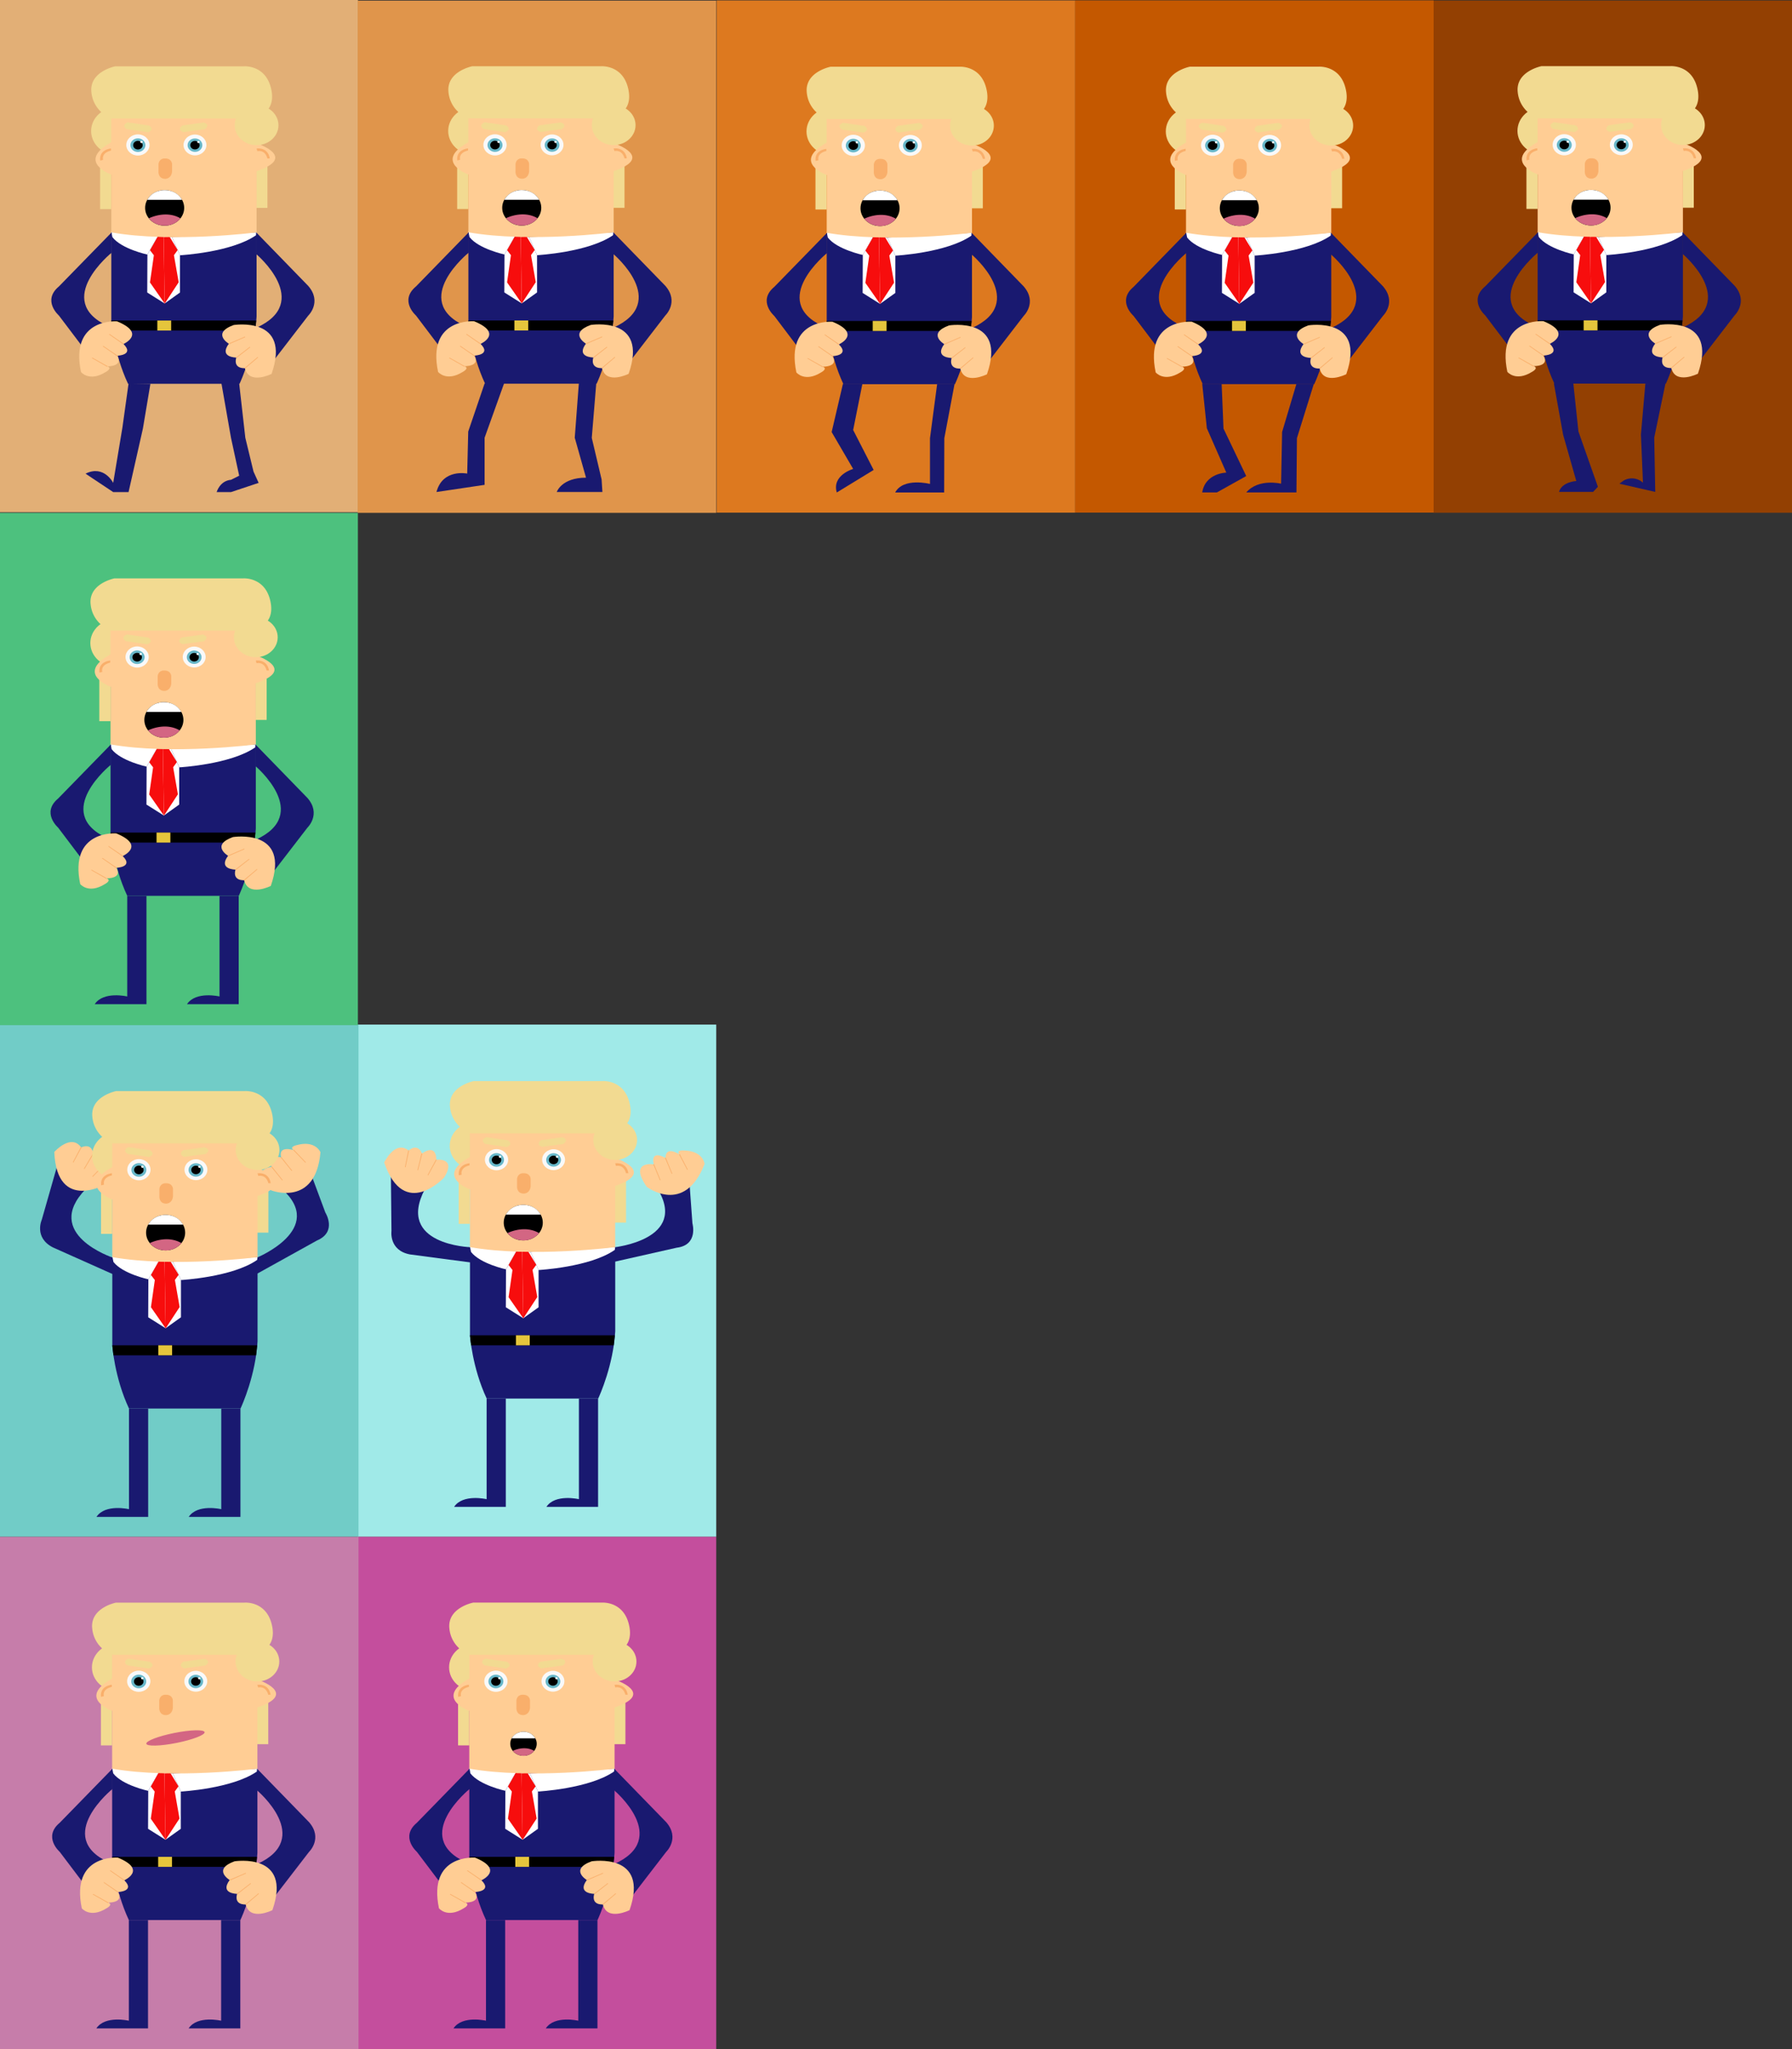 <svg xmlns="http://www.w3.org/2000/svg" viewBox="0 0 1749.5 2000.1">
  <rect x="0" y="0" width="1749.5" height="2000.1" fill="#333333" stroke="none"/>
  <defs>
    <style>
      .cls-1 {
        fill: #a0eae8;
      }

      .cls-2 {
        fill: #191970;
      }

      .cls-3 {
        fill: #ffcd94;
      }

      .cls-4 {
        fill: #f9af6b;
      }

      .cls-5 {
        fill: #fff;
      }

      .cls-6 {
        fill: #f70d0d;
      }

      .cls-7 {
        fill: #f2da91;
      }

      .cls-8 {
        fill: #f9f9f9;
      }

      .cls-9 {
        fill: #67b7c9;
      }

      .cls-10 {
        fill: #d36683;
      }

      .cls-11 {
        fill: #e5c53c;
      }

      .cls-12 {
        fill: #71ccc7;
      }

      .cls-13 {
        fill: #c44e9d;
      }

      .cls-14 {
        fill: #c67daa;
      }

      .cls-15 {
        fill: #4dc17e;
      }

      .cls-16 {
        fill: #934002;
      }

      .cls-17 {
        fill: #c45800;
      }

      .cls-18 {
        fill: #dd791f;
      }

      .cls-19 {
        fill: #e2af76;
      }

      .cls-20 {
        fill: #e0954b;
      }
    </style>
  </defs>
  <title>Trump_spritesheet_farve</title>
  <g id="arme">
    <g>
      <rect class="cls-1" x="349.25" y="1000.1" width="350" height="500"/>
      <g>
        <g>
          <path class="cls-2" d="M588.53,1234.16l10.79-16.61s73.23-7.56,42.47-57.43l30.54-16.39L676,1194.1s6.08,21.27-15.46,23.81Z"/>
          <g>
            <path class="cls-3" d="M631.39,1158.45s36.83,28.28,56.47-22.3c0,0-1.26-12.83-20.25-13.15,0,0-7.73-.73-4.42,3.75,0,0-13.31-9-13.52,3.54,0,0-14.8-8.94-11.47,6.21C638.2,1136.5,613.53,1132.61,631.39,1158.45Z"/>
            <polygon class="cls-4" points="644.26 1152.04 637.79 1136.51 638.5 1136.28 644.94 1151.98 644.26 1152.04"/>
            <polygon class="cls-4" points="655.71 1145.71 649.25 1130.18 649.96 1129.95 656.4 1145.67 655.71 1145.71"/>
            <polygon class="cls-4" points="670.86 1141.81 662.98 1126.8 663.66 1126.49 671.54 1141.69 670.86 1141.81"/>
          </g>
        </g>
        <g>
          <path class="cls-2" d="M472.3,1234l-13.06-16.6s-72.89-2.28-44.51-56.54l-33.12-15.1.57,55.84s-2.67,18.9,18,22.83Z"/>
          <g>
            <path class="cls-3" d="M433.66,1149.33s-39,42.31-58.6-14.58c0,0,10.39-22.31,23.92-11.72,0,0,8.44-8,13.07,2.91,0,0,13.59-10.65,14,6.11C426.05,1132.05,446,1129.46,433.66,1149.33Z"/>
            <polygon class="cls-4" points="395.33 1139.14 398.62 1122.82 399.38 1122.88 395.96 1139.38 395.33 1139.14"/>
            <polygon class="cls-4" points="407.52 1142.13 411.52 1125.88 412.27 1125.98 408.12 1142.38 407.52 1142.13"/>
            <polygon class="cls-4" points="417.46 1146.95 425.59 1131.92 426.26 1132.21 417.97 1147.37 417.46 1146.95"/>
          </g>
        </g>
        <path class="cls-2" d="M584,1365.15c1.65-3.54,14.65-32.47,16.65-65.6v-82.22s-95.6,10.52-141.82,0v86s2,31.22,16.3,61.78H584Z"/>
        <path class="cls-2" d="M475.08,1365.15v98.2s-23.2-5.46-31.74,7.51h50.47V1365.15Z"/>
        <path class="cls-2" d="M565.18,1365.15v98.2s-23.2-5.46-31.74,7.51h50.47V1365.15Z"/>
        <path class="cls-5" d="M518,1222l7.79,17.67S576,1237,600.22,1220l.38-2.69Z"/>
        <path class="cls-5" d="M504.12,1221.37,494,1239s-25.21-5.41-34.15-17l-1.08-5.37Z"/>
        <polyline class="cls-5" points="494.01 1238.98 493.85 1276.04 510.85 1286.73 525.81 1276.04 525.81 1239.67 518.02 1222.01 504.12 1221.38"/>
        <polygon class="cls-6" points="504.12 1221.38 496.52 1234.76 500.32 1239.67 496.52 1266.2 510.85 1286.73 509.83 1221.63 504.12 1221.38"/>
        <polygon class="cls-6" points="515.54 1221.39 523.56 1234.58 519.91 1239.6 524.53 1266.03 510.85 1286.9 509.85 1221.81 515.54 1221.39"/>
        <g>
          <polygon class="cls-7" points="611.2 1159.72 611.2 1151.69 600.22 1151.69 600.22 1193.42 611.2 1193.42 611.2 1159.72"/>
          <polygon class="cls-7" points="458.78 1160.92 458.78 1152.9 447.81 1152.9 447.81 1194.63 458.78 1194.63 458.78 1160.92"/>
          <ellipse class="cls-7" cx="464.86" cy="1118.4" rx="25.81" ry="23.49"/>
          <path class="cls-3" d="M458.78,1217.33v-56.41s-34.66-12.42,0-31.54v-31.54H600.61v32.5s41,13.39,0,27.25v59.75S518.66,1227.84,458.78,1217.33Z"/>
          <path class="cls-4" d="M458.43,1135.43s-11.83.85-10.52,11.79l2.82-.68s-2.25-6.67,7.7-9.06Z"/>
          <path class="cls-4" d="M613.43,1145.17s-.8-10.78-12.83-9.71l.72,2.57s7.35-2,9.86,7.12Z"/>
          <g>
            <ellipse cx="510.85" cy="1193.42" rx="19.07" ry="17.35"/>
            <g>
              <ellipse class="cls-8" cx="484.75" cy="1132" rx="11.34" ry="10.32"/>
              <ellipse class="cls-9" cx="484.75" cy="1132.2" rx="7.31" ry="6.65"/>
              <ellipse cx="484.75" cy="1132.2" rx="4.65" ry="4.23"/>
              <ellipse class="cls-5" cx="488.21" cy="1129.05" rx="1.19" ry="1.08"/>
            </g>
            <g>
              <ellipse class="cls-8" cx="540.45" cy="1132" rx="11.17" ry="10.17"/>
              <ellipse class="cls-9" cx="540.45" cy="1132.2" rx="7.2" ry="6.55"/>
              <ellipse cx="540.45" cy="1132.2" rx="4.58" ry="4.17"/>
              <ellipse class="cls-5" cx="543.86" cy="1129.09" rx="1.17" ry="1.06"/>
            </g>
            <path class="cls-4" d="M511.05,1145.19s-5.22-.6-6.26,5.26v7s-.87,7.29,6.26,7.61c0,0,6.1.47,7-7v-7.45S517.84,1145,511.05,1145.19Z"/>
            <path class="cls-7" d="M495.7,1113,474.77,1110s-6.89,2.25-1.16,6.55l20.93,3.07S501.86,1117.4,495.7,1113Z"/>
            <path class="cls-7" d="M549,1110.09l-20.86,2.84s-5.78,4,1.08,6.53l20.86-2.85S556.24,1112.53,549,1110.09Z"/>
            <path class="cls-10" d="M495.43,1203.6s16.34-8.42,30.84,0a16.83,16.83,0,0,1-7.13,5.43s-6,3.39-14.68.72A18.68,18.68,0,0,1,495.43,1203.6Z"/>
            <path class="cls-5" d="M493.85,1185.58h34s-4.2-9.35-17-9.51C510.85,1176.07,499.37,1175.59,493.85,1185.58Z"/>
          </g>
          <path class="cls-7" d="M588.35,1055.24H462.61s-25.63,5-23.26,25.49a30,30,0,0,0,20.41,25.49H593.1s26.58-1.3,22.07-27S588.35,1055.24,588.35,1055.24Z"/>
          <ellipse class="cls-7" cx="600.6" cy="1112.75" rx="21.37" ry="19.45"/>
        </g>
        <polygon points="458.78 1303.38 600.22 1303.38 599.17 1313.16 459.91 1313.16 458.78 1303.38"/>
        <rect class="cls-11" x="503.69" y="1303.37" width="13.5" height="9.79"/>
      </g>
    </g>
    <g>
      <rect class="cls-12" y="1000.1" width="350" height="500"/>
      <g>
        <g>
          <path class="cls-2" d="M118,1247.23l-7.81-19.62s-69.22-22.91-26.59-66.87l-27.46-23.9-15.34,53.7s-7.92,17.36,10.74,27Z"/>
          <g>
            <path class="cls-3" d="M105,1155.08s-49.41,29.49-52-30.63c0,0,16.31-18.44,26.27-4.44,0,0,10.38-5.32,11.7,6.5,0,0,16.06-6.34,11.69,9.85C102.6,1136.36,122.45,1139.53,105,1155.08Z"/>
            <polygon class="cls-4" points="71.13 1134.41 78.93 1119.7 79.63 1119.98 71.66 1134.81 71.13 1134.41"/>
            <polygon class="cls-4" points="81.96 1140.73 90.42 1126.31 91.11 1126.62 82.47 1141.15 81.96 1140.73"/>
            <polygon class="cls-4" points="90.13 1148.2 102.19 1136.09 102.75 1136.57 90.49 1148.73 90.13 1148.2"/>
          </g>
        </g>
        <g>
          <path class="cls-2" d="M245,1246.61l5.69-19s68.17-27.8,24.65-67l24.71-24.3,17.61,47.3s11.82,18.75-8.18,27.23Z"/>
          <g>
            <path class="cls-3" d="M264.86,1161.94s43.29,16.81,48-37.25c0,0-4.82-12-23.13-6.94,0,0-7.62,1.47-3.19,4.84,0,0-15.3-4.88-12,7.19,0,0-16.72-4.43-9.27,9.18C265.24,1139,240.45,1142.15,264.86,1161.94Z"/>
            <polygon class="cls-4" points="275.41 1152.16 264.85 1139.07 265.46 1138.65 276.05 1151.93 275.41 1152.16"/>
            <polygon class="cls-4" points="284.63 1142.89 274.07 1129.8 274.69 1129.37 285.28 1142.65 284.63 1142.89"/>
            <polygon class="cls-4" points="298.08 1134.88 286.3 1122.69 286.87 1122.21 298.69 1134.59 298.08 1134.88"/>
          </g>
        </g>
        <path class="cls-2" d="M234.8,1374.92c1.65-3.54,14.65-32.47,16.65-65.6V1227.1s-95.6,10.52-141.82,0v86s2,31.22,16.3,61.78H234.8Z"/>
        <path class="cls-2" d="M125.92,1374.92v98.2s-23.2-5.46-31.74,7.51h50.47V1374.92Z"/>
        <path class="cls-2" d="M216,1374.92v98.2s-23.2-5.46-31.74,7.51h50.47V1374.92Z"/>
        <path class="cls-5" d="M168.86,1231.77l7.79,17.67s50.15-2.7,74.41-19.65l.38-2.69Z"/>
        <path class="cls-5" d="M155,1231.14l-10.11,17.61s-25.21-5.41-34.15-17l-1.08-5.37Z"/>
        <polyline class="cls-5" points="144.85 1248.75 144.69 1285.8 161.69 1296.5 176.65 1285.8 176.65 1249.44 168.86 1231.77 154.96 1231.14"/>
        <polygon class="cls-6" points="154.96 1231.14 147.36 1244.52 151.16 1249.44 147.36 1275.97 161.69 1296.5 160.67 1231.4 154.96 1231.14"/>
        <polygon class="cls-6" points="166.38 1231.16 174.4 1244.34 170.75 1249.36 175.37 1275.79 161.69 1296.67 160.69 1231.57 166.38 1231.16"/>
        <g>
          <polygon class="cls-7" points="262.04 1169.49 262.04 1161.46 251.06 1161.46 251.06 1203.19 262.04 1203.19 262.04 1169.49"/>
          <polygon class="cls-7" points="109.62 1170.69 109.62 1162.67 98.65 1162.67 98.65 1204.39 109.62 1204.39 109.62 1170.69"/>
          <ellipse class="cls-7" cx="115.7" cy="1128.17" rx="25.81" ry="23.49"/>
          <path class="cls-3" d="M109.62,1227.1v-56.41s-34.66-12.42,0-31.54v-31.54H251.45v32.5s41,13.39,0,27.25v59.75S169.5,1237.61,109.62,1227.1Z"/>
          <path class="cls-4" d="M109.27,1145.2s-11.82.85-10.52,11.79l2.82-.68s-2.25-6.67,7.7-9.06Z"/>
          <path class="cls-4" d="M264.27,1154.94s-.8-10.78-12.83-9.71l.72,2.57s7.35-2,9.86,7.12Z"/>
          <g>
            <ellipse cx="161.69" cy="1203.19" rx="19.07" ry="17.35"/>
            <g>
              <ellipse class="cls-8" cx="135.59" cy="1141.77" rx="11.34" ry="10.32"/>
              <ellipse class="cls-9" cx="135.59" cy="1141.97" rx="7.31" ry="6.65"/>
              <ellipse cx="135.59" cy="1141.97" rx="4.65" ry="4.23"/>
              <ellipse class="cls-5" cx="139.05" cy="1138.82" rx="1.19" ry="1.08"/>
            </g>
            <g>
              <ellipse class="cls-8" cx="191.29" cy="1141.77" rx="11.17" ry="10.17"/>
              <ellipse class="cls-9" cx="191.29" cy="1141.97" rx="7.2" ry="6.55"/>
              <ellipse cx="191.29" cy="1141.97" rx="4.58" ry="4.17"/>
              <ellipse class="cls-5" cx="194.7" cy="1138.86" rx="1.17" ry="1.06"/>
            </g>
            <path class="cls-4" d="M161.89,1155s-5.22-.6-6.26,5.26v7s-.87,7.29,6.26,7.61c0,0,6.1.47,7-7v-7.45S168.68,1154.76,161.89,1155Z"/>
            <path class="cls-7" d="M146.54,1122.8l-20.93-3.07s-6.89,2.25-1.16,6.55l20.93,3.07S152.7,1127.17,146.54,1122.8Z"/>
            <path class="cls-7" d="M199.79,1119.86l-20.86,2.84s-5.78,4,1.08,6.53l20.86-2.85S207.08,1122.3,199.79,1119.86Z"/>
            <path class="cls-10" d="M146.27,1213.37s16.34-8.42,30.84,0a17,17,0,0,1-7.13,5.43s-6,3.39-14.68.72A18.73,18.73,0,0,1,146.27,1213.37Z"/>
            <path class="cls-5" d="M144.69,1195.35h34s-4.2-9.35-17-9.51C161.69,1185.84,150.21,1185.36,144.69,1195.35Z"/>
          </g>
          <path class="cls-7" d="M239.19,1065H113.45s-25.63,5-23.26,25.49A29.92,29.92,0,0,0,110.6,1116H243.94s26.58-1.3,22.07-27S239.19,1065,239.19,1065Z"/>
          <ellipse class="cls-7" cx="251.44" cy="1122.52" rx="21.37" ry="19.45"/>
        </g>
        <polygon points="109.62 1313.14 251.06 1313.14 250.01 1322.93 110.75 1322.93 109.62 1313.14"/>
        <rect class="cls-11" x="154.53" y="1313.14" width="13.5" height="9.79"/>
      </g>
    </g>
  </g>
  <g id="humør">
    <g>
      <rect class="cls-13" x="349.25" y="1500.1" width="350" height="500"/>
      <g>
        <path class="cls-2" d="M583.34,1874.21c1.65-3.54,14.65-32.47,16.65-65.6v-82.22s-95.6,10.52-141.82,0v86s2,31.22,16.3,61.78H583.34Z"/>
        <path class="cls-2" d="M474.46,1874.21v98.2s-23.2-5.46-31.74,7.51h50.47V1874.21Z"/>
        <path class="cls-2" d="M564.56,1874.21v98.2s-23.2-5.46-31.74,7.51h50.47V1874.21Z"/>
        <path class="cls-5" d="M517.4,1731.06l7.79,17.67s50.15-2.7,74.41-19.65l.38-2.69Z"/>
        <path class="cls-5" d="M503.5,1730.43,493.39,1748s-25.21-5.41-34.15-17l-1.08-5.37Z"/>
        <polyline class="cls-5" points="493.39 1748.04 493.23 1785.09 510.23 1795.79 525.19 1785.09 525.19 1748.73 517.4 1731.06 503.5 1730.43"/>
        <polygon class="cls-6" points="503.5 1730.43 495.9 1743.81 499.7 1748.73 495.9 1775.26 510.23 1795.79 509.21 1730.69 503.5 1730.43"/>
        <polygon class="cls-6" points="514.92 1730.45 522.94 1743.63 519.29 1748.65 523.91 1775.08 510.23 1795.96 509.23 1730.86 514.92 1730.45"/>
        <polygon class="cls-7" points="610.58 1668.78 610.58 1660.75 599.6 1660.75 599.6 1702.48 610.58 1702.48 610.58 1668.78"/>
        <polygon class="cls-7" points="458.16 1669.98 458.16 1661.96 447.19 1661.96 447.19 1703.68 458.16 1703.68 458.16 1669.98"/>
        <ellipse class="cls-7" cx="464.24" cy="1627.46" rx="25.81" ry="23.49"/>
        <path class="cls-3" d="M458.16,1726.39V1670s-34.66-12.42,0-31.54V1606.9H600v32.5s41,13.39,0,27.25v59.75S518,1736.9,458.16,1726.39Z"/>
        <path class="cls-4" d="M457.81,1644.49s-11.83.85-10.52,11.79l2.82-.68s-2.25-6.67,7.7-9.06Z"/>
        <path class="cls-4" d="M612.81,1654.23s-.8-10.78-12.83-9.71l.72,2.57s7.35-2,9.86,7.12Z"/>
        <g>
          <ellipse class="cls-8" cx="484.13" cy="1641.06" rx="11.34" ry="10.32"/>
          <ellipse class="cls-9" cx="484.13" cy="1641.26" rx="7.31" ry="6.65"/>
          <ellipse cx="484.13" cy="1641.26" rx="4.65" ry="4.23"/>
          <ellipse class="cls-5" cx="487.59" cy="1638.11" rx="1.19" ry="1.08"/>
        </g>
        <g>
          <ellipse class="cls-8" cx="539.83" cy="1641.06" rx="11.17" ry="10.17"/>
          <ellipse class="cls-9" cx="539.83" cy="1641.26" rx="7.2" ry="6.55"/>
          <ellipse cx="539.83" cy="1641.26" rx="4.58" ry="4.17"/>
          <ellipse class="cls-5" cx="543.24" cy="1638.15" rx="1.17" ry="1.06"/>
        </g>
        <path class="cls-4" d="M510.43,1654.25s-5.22-.6-6.26,5.26v7s-.87,7.29,6.26,7.61c0,0,6.1.47,7-7v-7.45S517.22,1654.05,510.43,1654.25Z"/>
        <path class="cls-7" d="M495.08,1622.09,474.15,1619s-6.89,2.25-1.16,6.55l20.93,3.07S501.24,1626.46,495.08,1622.09Z"/>
        <path class="cls-7" d="M548.33,1619.15,527.47,1622s-5.78,4,1.08,6.53l20.86-2.85S555.62,1621.59,548.33,1619.15Z"/>
        <g>
          <ellipse cx="511.08" cy="1702.08" rx="12.91" ry="11.75"/>
          <path class="cls-10" d="M500.64,1709s11.06-5.7,20.88,0a11.52,11.52,0,0,1-4.83,3.67,13.31,13.31,0,0,1-9.94.49A12.73,12.73,0,0,1,500.64,1709Z"/>
          <path class="cls-5" d="M499.56,1696.77h23s-2.84-6.33-11.51-6.44C511.08,1690.33,503.3,1690,499.56,1696.77Z"/>
        </g>
        <path class="cls-7" d="M587.73,1564.3H462s-25.63,5-23.26,25.49a29.94,29.94,0,0,0,20.41,25.49H592.48s26.58-1.3,22.07-27S587.73,1564.3,587.73,1564.3Z"/>
        <ellipse class="cls-7" cx="599.98" cy="1621.81" rx="21.37" ry="19.45"/>
        <polygon points="458.16 1812.43 599.6 1812.43 598.55 1822.22 459.29 1822.22 458.16 1812.43"/>
        <rect class="cls-11" x="503.07" y="1812.43" width="13.5" height="9.79"/>
        <g>
          <path class="cls-2" d="M458.49,1726.39v19.8s-57.31,46.22-4.36,71.31l-16.68,30.4L407,1807.59s-16.68-14.52,0-28.39Z"/>
          <g>
            <path class="cls-3" d="M463.76,1813.22s-46.29-3.66-35.22,49.46c0,0,8,10.07,24.15,0,0,0,6.88-3.59,1.67-5.55,0,0,16.05.28,9.4-10.33,0,0,17.29-.56,6.25-11.45C470,1835.35,492.81,1825.17,463.76,1813.22Z"/>
            <polygon class="cls-4" points="456.47 1825.62 470.35 1835.13 469.88 1835.71 455.92 1826.03 456.47 1825.62"/>
            <polygon class="cls-4" points="450.3 1837.16 464.18 1846.66 463.71 1847.24 449.75 1837.57 450.3 1837.16"/>
            <polygon class="cls-4" points="439.73 1848.69 454.51 1856.98 454.11 1857.6 439.22 1849.15 439.73 1848.69"/>
          </g>
        </g>
        <g>
          <path class="cls-2" d="M599.6,1726.39v21.13s55.86,46.87,0,72l16.69,32.35,34.09-44.24s13.79-13.2,0-29.05Z"/>
          <g>
            <path class="cls-3" d="M577.61,1816.81s56.81-9.14,37,47.7c0,0-22,11.1-26-5.59,0,0-11.62,1.11-8.48-10.36,0,0-17.26,0-7.22-13.47C572.9,1835.09,555.64,1824.81,577.61,1816.81Z"/>
            <polygon class="cls-4" points="601.42 1848.52 588.74 1859.32 588.19 1858.8 601.08 1847.96 601.42 1848.52"/>
            <polygon class="cls-4" points="593.69 1838.65 580.5 1848.93 579.98 1848.39 593.37 1838.07 593.69 1838.65"/>
            <polygon class="cls-4" points="588.87 1828.7 573.19 1835.49 572.84 1834.84 588.72 1828.06 588.87 1828.7"/>
          </g>
        </g>
      </g>
    </g>
    <g>
      <rect class="cls-14" y="1500.1" width="350" height="500"/>
      <g>
        <path class="cls-2" d="M234.66,1874.22c1.65-3.54,14.65-32.47,16.65-65.6V1726.4s-95.6,10.52-141.82,0v86s2,31.22,16.3,61.78H234.66Z"/>
        <path class="cls-2" d="M125.78,1874.22v98.2s-23.2-5.46-31.74,7.51h50.47V1874.22Z"/>
        <path class="cls-2" d="M215.88,1874.22v98.2s-23.2-5.46-31.74,7.51h50.47V1874.22Z"/>
        <path class="cls-5" d="M168.72,1731.07l7.79,17.67s50.15-2.7,74.41-19.65l.38-2.69Z"/>
        <path class="cls-5" d="M154.82,1730.44l-10.11,17.61s-25.21-5.41-34.15-17l-1.08-5.37Z"/>
        <polyline class="cls-5" points="144.71 1748.05 144.55 1785.1 161.55 1795.8 176.51 1785.1 176.51 1748.74 168.72 1731.07 154.82 1730.44"/>
        <polygon class="cls-6" points="154.82 1730.44 147.22 1743.82 151.02 1748.74 147.22 1775.27 161.55 1795.8 160.53 1730.7 154.82 1730.44"/>
        <polygon class="cls-6" points="166.24 1730.46 174.26 1743.64 170.61 1748.66 175.23 1775.09 161.55 1795.97 160.55 1730.87 166.24 1730.46"/>
        <polygon class="cls-7" points="261.9 1668.79 261.9 1660.76 250.92 1660.76 250.92 1702.49 261.9 1702.49 261.9 1668.79"/>
        <polygon class="cls-7" points="109.48 1669.99 109.48 1661.97 98.51 1661.97 98.51 1703.69 109.48 1703.69 109.48 1669.99"/>
        <ellipse class="cls-7" cx="115.56" cy="1627.47" rx="25.81" ry="23.49"/>
        <path class="cls-3" d="M109.48,1726.4V1670s-34.66-12.42,0-31.54v-31.54H251.31v32.5s41,13.39,0,27.25v59.75S169.36,1736.91,109.48,1726.4Z"/>
        <path class="cls-4" d="M109.13,1644.5s-11.82.85-10.52,11.79l2.82-.68s-2.25-6.67,7.7-9.06Z"/>
        <path class="cls-4" d="M264.13,1654.24s-.8-10.78-12.83-9.71l.72,2.57s7.35-2,9.86,7.12Z"/>
        <g>
          <ellipse class="cls-8" cx="135.45" cy="1641.07" rx="11.34" ry="10.32"/>
          <ellipse class="cls-9" cx="135.45" cy="1641.27" rx="7.31" ry="6.65"/>
          <ellipse cx="135.45" cy="1641.27" rx="4.65" ry="4.23"/>
          <ellipse class="cls-5" cx="138.91" cy="1638.12" rx="1.19" ry="1.08"/>
        </g>
        <g>
          <ellipse class="cls-8" cx="191.15" cy="1641.07" rx="11.17" ry="10.17"/>
          <ellipse class="cls-9" cx="191.15" cy="1641.27" rx="7.2" ry="6.55"/>
          <ellipse cx="191.15" cy="1641.27" rx="4.58" ry="4.17"/>
          <ellipse class="cls-5" cx="194.56" cy="1638.16" rx="1.17" ry="1.06"/>
        </g>
        <path class="cls-4" d="M161.75,1654.26s-5.22-.6-6.26,5.26v7s-.87,7.29,6.26,7.61c0,0,6.1.47,7-7v-7.45S168.54,1654.06,161.75,1654.26Z"/>
        <path class="cls-7" d="M146.4,1622.1,125.47,1619s-6.89,2.25-1.16,6.55l20.93,3.07S152.56,1626.47,146.4,1622.1Z"/>
        <path class="cls-7" d="M199.65,1619.16,178.79,1622s-5.78,4,1.08,6.53l20.86-2.85S206.94,1621.6,199.65,1619.16Z"/>
        <path class="cls-7" d="M239.05,1564.31H113.31s-25.63,5-23.26,25.49a29.94,29.94,0,0,0,20.41,25.49H243.8s26.58-1.3,22.07-27S239.05,1564.31,239.05,1564.31Z"/>
        <ellipse class="cls-7" cx="251.3" cy="1621.82" rx="21.37" ry="19.45"/>
        <polygon points="109.48 1812.44 250.92 1812.44 249.87 1822.23 110.61 1822.23 109.48 1812.44"/>
        <rect class="cls-11" x="154.39" y="1812.44" width="13.5" height="9.79"/>
        <g>
          <path class="cls-2" d="M109.81,1726.4v19.8s-57.31,46.22-4.36,71.31l-16.68,30.4L58.31,1807.6s-16.68-14.52,0-28.39Z"/>
          <g>
            <path class="cls-3" d="M115.08,1813.23s-46.29-3.66-35.22,49.46c0,0,8,10.07,24.15,0,0,0,6.88-3.59,1.67-5.55,0,0,16,.28,9.4-10.33,0,0,17.29-.56,6.25-11.45C121.31,1835.36,144.13,1825.18,115.08,1813.23Z"/>
            <polygon class="cls-4" points="107.79 1825.63 121.67 1835.14 121.2 1835.72 107.24 1826.04 107.79 1825.63"/>
            <polygon class="cls-4" points="101.62 1837.17 115.5 1846.67 115.03 1847.25 101.07 1837.58 101.62 1837.17"/>
            <polygon class="cls-4" points="91.05 1848.7 105.83 1856.99 105.42 1857.61 90.54 1849.16 91.05 1848.7"/>
          </g>
        </g>
        <g>
          <path class="cls-2" d="M250.92,1726.4v21.13s55.86,46.87,0,72l16.69,32.35,34.09-44.24s13.79-13.2,0-29.05Z"/>
          <g>
            <path class="cls-3" d="M228.93,1816.82s56.81-9.14,37,47.7c0,0-22,11.1-26-5.59,0,0-11.62,1.11-8.48-10.36,0,0-17.26,0-7.22-13.47C224.22,1835.1,207,1824.82,228.93,1816.82Z"/>
            <polygon class="cls-4" points="252.74 1848.53 240.06 1859.33 239.51 1858.81 252.4 1847.97 252.74 1848.53"/>
            <polygon class="cls-4" points="245.01 1838.66 231.82 1848.94 231.3 1848.4 244.69 1838.08 245.01 1838.66"/>
            <polygon class="cls-4" points="240.19 1828.71 224.5 1835.5 224.15 1834.85 240.04 1828.07 240.19 1828.71"/>
          </g>
        </g>
        <ellipse class="cls-10" cx="171.31" cy="1696.41" rx="29" ry="4.98" transform="translate(-327.95 66.1) rotate(-11.26)"/>
      </g>
    </g>
  </g>
  <g id="normal_position" data-name="normal position">
    <g>
      <rect class="cls-15" x="-0.6" y="500.61" width="350" height="500"/>
      <g id="normal_position-2" data-name="normal position">
        <g>
          <path class="cls-2" d="M233.1,874.46c1.65-3.54,14.65-32.47,16.65-65.6V726.64s-95.6,10.52-141.82,0v86s2,31.22,16.3,61.78H233.1Z"/>
          <path class="cls-2" d="M124.22,874.46v98.2s-23.2-5.46-31.74,7.51H143V874.46Z"/>
          <path class="cls-2" d="M214.32,874.46v98.2s-23.2-5.46-31.74,7.51h50.47V874.46Z"/>
          <path class="cls-5" d="M167.16,731.31,175,749s50.15-2.7,74.41-19.65l.38-2.69Z"/>
          <path class="cls-5" d="M153.26,730.68l-10.11,17.61s-25.21-5.41-34.15-17l-1.08-5.37Z"/>
          <polyline class="cls-5" points="143.15 748.29 142.99 785.34 159.99 796.04 174.95 785.34 174.95 748.98 167.16 731.31 153.26 730.68"/>
          <polygon class="cls-6" points="153.26 730.68 145.66 744.06 149.46 748.98 145.66 775.51 159.99 796.04 158.97 730.94 153.26 730.68"/>
          <polygon class="cls-6" points="164.68 730.7 172.7 743.88 169.05 748.9 173.67 775.33 159.99 796.21 158.99 731.11 164.68 730.7"/>
          <g>
            <polygon class="cls-7" points="260.34 669.03 260.34 661 249.36 661 249.36 702.73 260.34 702.73 260.34 669.03"/>
            <polygon class="cls-7" points="107.92 670.23 107.92 662.21 96.95 662.21 96.95 703.93 107.92 703.93 107.92 670.23"/>
            <ellipse class="cls-7" cx="114" cy="627.71" rx="25.81" ry="23.49"/>
            <path class="cls-3" d="M107.92,726.64V670.23s-34.66-12.42,0-31.54V607.15H249.75v32.5s41,13.39,0,27.25v59.75S167.8,737.15,107.92,726.64Z"/>
            <path class="cls-4" d="M107.57,644.74s-11.82.85-10.52,11.79l2.82-.68s-2.25-6.67,7.7-9.06Z"/>
            <path class="cls-4" d="M262.57,654.48s-.8-10.78-12.83-9.71l.72,2.57s7.35-2,9.86,7.12Z"/>
            <g>
              <ellipse cx="159.99" cy="702.73" rx="19.07" ry="17.35"/>
              <g>
                <ellipse class="cls-8" cx="133.89" cy="641.31" rx="11.34" ry="10.32"/>
                <ellipse class="cls-9" cx="133.89" cy="641.51" rx="7.31" ry="6.65"/>
                <ellipse cx="133.89" cy="641.51" rx="4.65" ry="4.23"/>
                <ellipse class="cls-5" cx="137.35" cy="638.36" rx="1.19" ry="1.08"/>
              </g>
              <g>
                <ellipse class="cls-8" cx="189.59" cy="641.31" rx="11.17" ry="10.17"/>
                <ellipse class="cls-9" cx="189.59" cy="641.51" rx="7.2" ry="6.55"/>
                <ellipse cx="189.59" cy="641.51" rx="4.58" ry="4.17"/>
                <ellipse class="cls-5" cx="193" cy="638.4" rx="1.17" ry="1.06"/>
              </g>
              <path class="cls-4" d="M160.19,654.5s-5.22-.6-6.26,5.26v7s-.87,7.29,6.26,7.61c0,0,6.1.47,7-7v-7.45S167,654.3,160.19,654.5Z"/>
              <path class="cls-7" d="M144.84,622.34l-20.93-3.07s-6.89,2.25-1.16,6.55l20.93,3.07S151,626.71,144.84,622.34Z"/>
              <path class="cls-7" d="M198.09,619.4l-20.86,2.84s-5.78,4,1.08,6.53l20.86-2.85S205.38,621.84,198.09,619.4Z"/>
              <path class="cls-10" d="M144.57,712.91s16.34-8.42,30.84,0a16.91,16.91,0,0,1-7.13,5.43s-6,3.39-14.68.72A18.82,18.82,0,0,1,144.57,712.91Z"/>
              <path class="cls-5" d="M143,694.89h34s-4.2-9.35-17-9.51C160,685.38,148.51,684.9,143,694.89Z"/>
            </g>
            <path class="cls-7" d="M237.49,564.55H111.75s-25.63,5-23.26,25.49a30,30,0,0,0,20.41,25.49H242.24s26.58-1.3,22.07-27S237.49,564.55,237.49,564.55Z"/>
            <ellipse class="cls-7" cx="249.74" cy="622.06" rx="21.37" ry="19.45"/>
          </g>
          <polygon points="107.92 812.68 249.36 812.68 248.31 822.47 109.05 822.47 107.92 812.68"/>
          <rect class="cls-11" x="152.83" y="812.68" width="13.5" height="9.79"/>
          <g>
            <path class="cls-2" d="M108.25,726.64v19.8s-57.31,46.22-4.36,71.31l-16.68,30.4L56.75,807.84s-16.68-14.52,0-28.39Z"/>
            <g>
              <path class="cls-3" d="M113.52,813.47s-46.29-3.66-35.22,49.46c0,0,8,10.07,24.15,0,0,0,6.88-3.59,1.67-5.55,0,0,16,.28,9.4-10.33,0,0,17.29-.56,6.25-11.45C119.75,835.6,142.57,825.42,113.52,813.47Z"/>
              <polygon class="cls-4" points="106.23 825.87 120.11 835.38 119.64 835.96 105.68 826.28 106.23 825.87"/>
              <polygon class="cls-4" points="100.06 837.41 113.94 846.91 113.47 847.49 99.51 837.82 100.06 837.41"/>
              <polygon class="cls-4" points="89.49 848.94 104.27 857.23 103.86 857.85 88.98 849.4 89.49 848.94"/>
            </g>
          </g>
          <g>
            <path class="cls-2" d="M249.36,726.64v21.13s55.86,46.87,0,72l16.69,32.35,34.09-44.24s13.79-13.2,0-29Z"/>
            <g>
              <path class="cls-3" d="M227.37,817.06s56.81-9.14,37,47.7c0,0-22,11.1-26-5.59,0,0-11.62,1.11-8.48-10.36,0,0-17.26,0-7.22-13.47C222.66,835.34,205.4,825.06,227.37,817.06Z"/>
              <polygon class="cls-4" points="251.18 848.77 238.5 859.57 237.95 859.05 250.84 848.21 251.18 848.77"/>
              <polygon class="cls-4" points="243.45 838.9 230.26 849.18 229.74 848.64 243.13 838.32 243.45 838.9"/>
              <polygon class="cls-4" points="238.63 828.95 222.94 835.74 222.59 835.09 238.48 828.31 238.63 828.95"/>
            </g>
          </g>
        </g>
      </g>
    </g>
  </g>
  <g id="gang">
    <g>
      <rect class="cls-16" x="1399.5" y="0.5" width="350" height="500"/>
      <g id="trin_5" data-name="trin 5">
        <g>
          <path class="cls-2" d="M1626.38,374.47C1628,370.93,1641,342,1643,308.87V226.65s-95.6,10.52-141.82,0v86s2,31.22,16.3,61.78h108.87Z"/>
          <path class="cls-5" d="M1560.44,231.32l7.79,17.67s50.15-2.7,74.41-19.65l.38-2.69Z"/>
          <path class="cls-5" d="M1546.54,230.69l-10.11,17.61s-25.21-5.41-34.15-17l-1.08-5.37Z"/>
          <polyline class="cls-5" points="1536.43 248.3 1536.27 285.35 1553.27 296.05 1568.23 285.35 1568.23 248.99 1560.44 231.32 1546.54 230.69"/>
          <polygon class="cls-6" points="1546.54 230.69 1538.94 244.07 1542.74 248.99 1538.94 275.52 1553.27 296.05 1552.25 230.95 1546.54 230.69"/>
          <polygon class="cls-6" points="1557.96 230.71 1565.98 243.89 1562.33 248.91 1566.95 275.34 1553.27 296.22 1552.27 231.12 1557.96 230.71"/>
          <g>
            <polygon class="cls-7" points="1653.62 169.04 1653.62 161.01 1642.64 161.01 1642.64 202.74 1653.62 202.74 1653.62 169.04"/>
            <polygon class="cls-7" points="1501.2 170.24 1501.2 162.22 1490.23 162.22 1490.23 203.94 1501.2 203.94 1501.2 170.24"/>
            <ellipse class="cls-7" cx="1507.28" cy="127.72" rx="25.81" ry="23.49"/>
            <path class="cls-3" d="M1501.2,226.65V170.24s-34.66-12.42,0-31.54V107.16H1643v32.5s41,13.39,0,27.25v59.75S1561.08,237.16,1501.2,226.65Z"/>
            <path class="cls-4" d="M1500.85,144.75s-11.82.85-10.52,11.79l2.82-.68s-2.25-6.67,7.7-9.06Z"/>
            <path class="cls-4" d="M1655.85,154.49s-.8-10.78-12.83-9.71l.72,2.57s7.35-2,9.86,7.12Z"/>
            <g>
              <ellipse cx="1553.27" cy="202.74" rx="19.07" ry="17.35"/>
              <g>
                <ellipse class="cls-8" cx="1527.17" cy="141.32" rx="11.34" ry="10.32"/>
                <ellipse class="cls-9" cx="1527.17" cy="141.52" rx="7.31" ry="6.65"/>
                <ellipse cx="1527.17" cy="141.52" rx="4.65" ry="4.23"/>
                <ellipse class="cls-5" cx="1530.63" cy="138.37" rx="1.19" ry="1.08"/>
              </g>
              <g>
                <ellipse class="cls-8" cx="1582.87" cy="141.32" rx="11.17" ry="10.17"/>
                <ellipse class="cls-9" cx="1582.87" cy="141.52" rx="7.2" ry="6.55"/>
                <ellipse cx="1582.87" cy="141.52" rx="4.58" ry="4.17"/>
                <ellipse class="cls-5" cx="1586.28" cy="138.41" rx="1.17" ry="1.06"/>
              </g>
              <path class="cls-4" d="M1553.47,154.51s-5.22-.6-6.26,5.26v7s-.87,7.29,6.26,7.61c0,0,6.1.47,7-7v-7.45S1560.26,154.31,1553.47,154.51Z"/>
              <path class="cls-7" d="M1538.12,122.35l-20.93-3.07s-6.89,2.25-1.16,6.55L1537,128.9S1544.28,126.72,1538.12,122.35Z"/>
              <path class="cls-7" d="M1591.37,119.41l-20.86,2.84s-5.78,4,1.08,6.53l20.86-2.85S1598.66,121.85,1591.37,119.41Z"/>
              <path class="cls-10" d="M1537.85,212.92s16.34-8.42,30.84,0a17,17,0,0,1-7.13,5.43s-6,3.39-14.68.72A18.77,18.77,0,0,1,1537.85,212.92Z"/>
              <path class="cls-5" d="M1536.27,194.9h34s-4.2-9.35-17-9.51C1553.27,185.39,1541.79,184.91,1536.27,194.9Z"/>
            </g>
            <path class="cls-7" d="M1630.77,64.56H1505s-25.63,5-23.26,25.49a29.94,29.94,0,0,0,20.41,25.49h133.34s26.58-1.3,22.07-27S1630.77,64.56,1630.77,64.56Z"/>
            <ellipse class="cls-7" cx="1643.02" cy="122.07" rx="21.37" ry="19.45"/>
          </g>
          <polygon points="1501.2 312.69 1642.64 312.69 1641.59 322.48 1502.33 322.48 1501.2 312.69"/>
          <rect class="cls-11" x="1546.11" y="312.69" width="13.5" height="9.79"/>
          <g>
            <path class="cls-2" d="M1501.53,226.65v19.8s-57.31,46.22-4.36,71.31l-16.68,30.4L1450,307.85s-16.68-14.52,0-28.39Z"/>
            <g>
              <path class="cls-3" d="M1506.8,313.48s-46.29-3.66-35.22,49.46c0,0,8,10.07,24.15,0,0,0,6.88-3.59,1.67-5.55,0,0,16,.28,9.4-10.33,0,0,17.29-.56,6.25-11.45C1513,335.61,1535.85,325.43,1506.8,313.48Z"/>
              <polygon class="cls-4" points="1499.51 325.88 1513.39 335.39 1512.92 335.97 1498.96 326.29 1499.51 325.88"/>
              <polygon class="cls-4" points="1493.34 337.42 1507.22 346.92 1506.75 347.5 1492.79 337.83 1493.34 337.42"/>
              <polygon class="cls-4" points="1482.77 348.95 1497.55 357.24 1497.14 357.86 1482.26 349.41 1482.77 348.95"/>
            </g>
          </g>
          <g>
            <path class="cls-2" d="M1642.64,226.65v21.13s55.86,46.87,0,72l16.69,32.35,34.09-44.24s13.79-13.2,0-29.05Z"/>
            <g>
              <path class="cls-3" d="M1620.65,317.07s56.81-9.14,37,47.7c0,0-22,11.1-26-5.59,0,0-11.62,1.11-8.48-10.36,0,0-17.26,0-7.22-13.47C1615.94,335.35,1598.68,325.07,1620.65,317.07Z"/>
              <polygon class="cls-4" points="1644.46 348.78 1631.78 359.58 1631.23 359.06 1644.12 348.22 1644.46 348.78"/>
              <polygon class="cls-4" points="1636.73 338.91 1623.54 349.19 1623.02 348.65 1636.41 338.33 1636.73 338.91"/>
              <polygon class="cls-4" points="1631.91 328.96 1616.22 335.75 1615.87 335.1 1631.76 328.32 1631.91 328.96"/>
            </g>
          </g>
          <path class="cls-2" d="M1517,374.16l9,50,12.91,45.37s-13.91.63-16.91,10.63h33.3l4.7-5-19-54-5-47Z"/>
          <path class="cls-2" d="M1606.35,374.47,1602,424.16l2,47a16.1,16.1,0,0,0-19-2l-4,3,35,8-1-53,11-53Z"/>
        </g>
      </g>
    </g>
    <g>
      <rect class="cls-17" x="1049.61" y="0.35" width="350" height="500"/>
      <g id="trin_4" data-name="trin 4">
        <g>
          <path class="cls-2" d="M1283.05,375c1.65-3.54,14.65-32.47,16.65-65.6V227.17s-95.6,10.52-141.82,0v86s2,31.22,16.3,61.78h108.87Z"/>
          <path class="cls-5" d="M1217.11,231.84l7.79,17.67s50.15-2.7,74.41-19.65l.38-2.69Z"/>
          <path class="cls-5" d="M1203.21,231.21l-10.11,17.61s-25.21-5.41-34.15-17l-1.08-5.37Z"/>
          <polyline class="cls-5" points="1193.1 248.82 1192.94 285.88 1209.94 296.57 1224.9 285.88 1224.9 249.51 1217.11 231.84 1203.21 231.22"/>
          <polygon class="cls-6" points="1203.21 231.22 1195.61 244.59 1199.41 249.51 1195.61 276.05 1209.94 296.57 1208.92 231.47 1203.21 231.22"/>
          <polygon class="cls-6" points="1214.63 231.24 1222.65 244.41 1219 249.44 1223.62 275.87 1209.94 296.75 1208.94 231.65 1214.63 231.24"/>
          <g>
            <polygon class="cls-7" points="1310.29 169.56 1310.29 161.53 1299.31 161.53 1299.31 203.26 1310.29 203.26 1310.29 169.56"/>
            <polygon class="cls-7" points="1157.87 170.76 1157.87 162.75 1146.9 162.75 1146.9 204.47 1157.87 204.47 1157.87 170.76"/>
            <ellipse class="cls-7" cx="1163.95" cy="128.24" rx="25.81" ry="23.49"/>
            <path class="cls-3" d="M1157.87,227.17V170.76s-34.66-12.42,0-31.54V107.68H1299.7v32.5s41,13.39,0,27.25v59.75S1217.75,237.68,1157.87,227.17Z"/>
            <path class="cls-4" d="M1157.52,145.27s-11.83.85-10.52,11.79l2.82-.68s-2.25-6.67,7.7-9.06Z"/>
            <path class="cls-4" d="M1312.52,155s-.8-10.78-12.83-9.71l.72,2.57s7.35-2,9.86,7.12Z"/>
            <g>
              <ellipse cx="1209.94" cy="203.26" rx="19.07" ry="17.35"/>
              <g>
                <ellipse class="cls-8" cx="1183.84" cy="141.84" rx="11.34" ry="10.32"/>
                <ellipse class="cls-9" cx="1183.84" cy="142.04" rx="7.31" ry="6.65"/>
                <ellipse cx="1183.84" cy="142.04" rx="4.65" ry="4.23"/>
                <ellipse class="cls-5" cx="1187.3" cy="138.89" rx="1.19" ry="1.08"/>
              </g>
              <g>
                <ellipse class="cls-8" cx="1239.54" cy="141.84" rx="11.17" ry="10.17"/>
                <ellipse class="cls-9" cx="1239.54" cy="142.04" rx="7.2" ry="6.55"/>
                <ellipse cx="1239.54" cy="142.04" rx="4.58" ry="4.17"/>
                <ellipse class="cls-5" cx="1242.95" cy="138.93" rx="1.17" ry="1.06"/>
              </g>
              <path class="cls-4" d="M1210.14,155s-5.22-.6-6.26,5.26v7s-.87,7.29,6.26,7.61c0,0,6.1.47,7-7v-7.45S1216.93,154.83,1210.14,155Z"/>
              <path class="cls-7" d="M1194.79,122.87l-20.93-3.07s-6.89,2.25-1.16,6.55l20.93,3.07S1201,127.24,1194.79,122.87Z"/>
              <path class="cls-7" d="M1248,119.93l-20.86,2.84s-5.78,4,1.08,6.53l20.86-2.85S1255.33,122.37,1248,119.93Z"/>
              <path class="cls-10" d="M1194.52,213.44s16.34-8.42,30.84,0a16.89,16.89,0,0,1-7.13,5.43s-6,3.39-14.68.72A18.59,18.59,0,0,1,1194.52,213.44Z"/>
              <path class="cls-5" d="M1192.94,195.42h34s-4.2-9.35-17-9.51C1209.94,185.91,1198.46,185.43,1192.94,195.42Z"/>
            </g>
            <path class="cls-7" d="M1287.44,65.08H1161.7s-25.63,5-23.26,25.49a29.92,29.92,0,0,0,20.41,25.49h133.34s26.58-1.3,22.07-27S1287.44,65.08,1287.44,65.08Z"/>
            <ellipse class="cls-7" cx="1299.69" cy="122.59" rx="21.37" ry="19.45"/>
          </g>
          <polygon points="1157.87 313.21 1299.31 313.21 1298.26 323 1159 323 1157.87 313.21"/>
          <rect class="cls-11" x="1202.78" y="313.21" width="13.5" height="9.79"/>
          <g>
            <path class="cls-2" d="M1158.2,227.17V247s-57.31,46.22-4.36,71.31l-16.68,30.4-30.46-40.31s-16.68-14.52,0-28.39Z"/>
            <g>
              <path class="cls-3" d="M1163.47,314s-46.29-3.66-35.22,49.46c0,0,8,10.07,24.15,0,0,0,6.88-3.59,1.67-5.55,0,0,16,.28,9.4-10.33,0,0,17.29-.56,6.25-11.45C1169.7,336.13,1192.52,326,1163.47,314Z"/>
              <polygon class="cls-4" points="1156.18 326.4 1170.06 335.92 1169.59 336.5 1155.63 326.81 1156.18 326.4"/>
              <polygon class="cls-4" points="1150.01 337.94 1163.89 347.44 1163.42 348.02 1149.46 338.36 1150.01 337.94"/>
              <polygon class="cls-4" points="1139.44 349.48 1154.22 357.76 1153.82 358.38 1138.93 349.94 1139.44 349.48"/>
            </g>
          </g>
          <g>
            <path class="cls-2" d="M1299.31,227.17V248.3s55.86,46.87,0,72L1316,352.65l34.09-44.24s13.79-13.2,0-29.05Z"/>
            <g>
              <path class="cls-3" d="M1277.32,317.59s56.81-9.14,37,47.7c0,0-22,11.1-26-5.59,0,0-11.62,1.11-8.48-10.36,0,0-17.26,0-7.22-13.47C1272.61,335.87,1255.35,325.59,1277.32,317.59Z"/>
              <polygon class="cls-4" points="1301.13 349.31 1288.45 360.11 1287.9 359.58 1300.79 348.75 1301.13 349.31"/>
              <polygon class="cls-4" points="1293.4 339.44 1280.21 349.71 1279.69 349.18 1293.08 338.86 1293.4 339.44"/>
              <polygon class="cls-4" points="1288.58 329.49 1272.9 336.27 1272.55 335.63 1288.43 328.85 1288.58 329.49"/>
            </g>
          </g>
          <path class="cls-2" d="M1173.7,374.68l4.53,43.33,19,43.31s-20.53.36-23.53,19.36H1188l28.67-16-22.18-46.35-1.82-43.65Z"/>
          <path class="cls-2" d="M1265.7,374.68l-14,47-1,50.45s-22-5.45-34,8.55h49l.47-53,16.53-53Z"/>
        </g>
      </g>
    </g>
    <g>
      <rect class="cls-18" x="699.58" y="0.4" width="350" height="500"/>
      <g id="trin_3" data-name="trin 3">
        <g>
          <path class="cls-2" d="M932.28,375c1.65-3.54,14.65-32.47,16.65-65.6V227.22s-95.6,10.52-141.82,0v86s2,31.22,16.3,61.78H932.28Z"/>
          <path class="cls-5" d="M866.34,231.89l7.79,17.67s50.15-2.7,74.41-19.65l.38-2.69Z"/>
          <path class="cls-5" d="M852.44,231.26l-10.11,17.61s-25.21-5.41-34.15-17l-1.08-5.37Z"/>
          <polyline class="cls-5" points="842.33 248.87 842.17 285.92 859.17 296.62 874.13 285.92 874.13 249.56 866.34 231.89 852.44 231.26"/>
          <polygon class="cls-6" points="852.44 231.26 844.84 244.64 848.64 249.56 844.84 276.09 859.17 296.62 858.15 231.52 852.44 231.26"/>
          <polygon class="cls-6" points="863.86 231.28 871.88 244.46 868.23 249.48 872.85 275.91 859.17 296.79 858.17 231.69 863.86 231.28"/>
          <g>
            <polygon class="cls-7" points="959.52 169.61 959.52 161.58 948.54 161.58 948.54 203.31 959.52 203.31 959.52 169.61"/>
            <polygon class="cls-7" points="807.1 170.81 807.1 162.79 796.13 162.79 796.13 204.51 807.1 204.51 807.1 170.81"/>
            <ellipse class="cls-7" cx="813.18" cy="128.29" rx="25.81" ry="23.49"/>
            <path class="cls-3" d="M807.1,227.22V170.81s-34.66-12.42,0-31.54V107.73H948.93v32.5s41,13.39,0,27.25v59.75S867,237.73,807.1,227.22Z"/>
            <path class="cls-4" d="M806.75,145.32s-11.83.85-10.52,11.79l2.82-.68s-2.25-6.67,7.7-9.06Z"/>
            <path class="cls-4" d="M961.75,155.06s-.8-10.78-12.83-9.71l.72,2.57s7.35-2,9.86,7.12Z"/>
            <g>
              <ellipse cx="859.17" cy="203.31" rx="19.07" ry="17.35"/>
              <g>
                <ellipse class="cls-8" cx="833.07" cy="141.89" rx="11.34" ry="10.32"/>
                <ellipse class="cls-9" cx="833.07" cy="142.09" rx="7.31" ry="6.65"/>
                <ellipse cx="833.07" cy="142.09" rx="4.65" ry="4.23"/>
                <ellipse class="cls-5" cx="836.53" cy="138.94" rx="1.19" ry="1.08"/>
              </g>
              <g>
                <ellipse class="cls-8" cx="888.77" cy="141.89" rx="11.17" ry="10.17"/>
                <ellipse class="cls-9" cx="888.77" cy="142.09" rx="7.2" ry="6.55"/>
                <ellipse cx="888.77" cy="142.09" rx="4.58" ry="4.17"/>
                <ellipse class="cls-5" cx="892.18" cy="138.98" rx="1.17" ry="1.06"/>
              </g>
              <path class="cls-4" d="M859.37,155.08s-5.22-.6-6.26,5.26v7s-.87,7.29,6.26,7.61c0,0,6.1.47,7-7V160.5S866.16,154.88,859.37,155.08Z"/>
              <path class="cls-7" d="M844,122.92l-20.93-3.07s-6.89,2.25-1.16,6.55l20.93,3.07S850.18,127.29,844,122.92Z"/>
              <path class="cls-7" d="M897.27,120l-20.86,2.84s-5.78,4,1.08,6.53l20.86-2.85S904.56,122.42,897.27,120Z"/>
              <path class="cls-10" d="M843.75,213.49s16.34-8.42,30.84,0a17,17,0,0,1-7.13,5.43s-6,3.39-14.68.72A18.77,18.77,0,0,1,843.75,213.49Z"/>
              <path class="cls-5" d="M842.17,195.47h34s-4.2-9.35-17-9.51C859.17,186,847.69,185.48,842.17,195.47Z"/>
            </g>
            <path class="cls-7" d="M936.67,65.13H810.93s-25.63,5-23.26,25.49a29.92,29.92,0,0,0,20.41,25.49H941.42s26.58-1.3,22.07-27S936.67,65.13,936.67,65.13Z"/>
            <ellipse class="cls-7" cx="948.92" cy="122.64" rx="21.37" ry="19.45"/>
          </g>
          <polygon points="807.1 313.26 948.54 313.26 947.49 323.05 808.23 323.05 807.1 313.26"/>
          <rect class="cls-11" x="852.01" y="313.26" width="13.5" height="9.79"/>
          <g>
            <path class="cls-2" d="M807.43,227.22V247s-57.31,46.22-4.36,71.31l-16.68,30.4-30.46-40.31s-16.68-14.52,0-28.39Z"/>
            <g>
              <path class="cls-3" d="M812.7,314.05s-46.29-3.66-35.22,49.46c0,0,8,10.07,24.15,0,0,0,6.88-3.59,1.67-5.55,0,0,16,.28,9.4-10.33,0,0,17.29-.56,6.25-11.45C818.93,336.18,841.75,326,812.7,314.05Z"/>
              <polygon class="cls-4" points="805.41 326.45 819.29 335.96 818.82 336.54 804.86 326.86 805.41 326.45"/>
              <polygon class="cls-4" points="799.25 337.99 813.12 347.49 812.65 348.07 798.69 338.4 799.25 337.99"/>
              <polygon class="cls-4" points="788.67 349.52 803.45 357.81 803.05 358.43 788.16 349.98 788.67 349.52"/>
            </g>
          </g>
          <g>
            <path class="cls-2" d="M948.54,227.22v21.13s55.86,46.87,0,72l16.69,32.35,34.09-44.24s13.79-13.2,0-29Z"/>
            <g>
              <path class="cls-3" d="M926.55,317.64s56.81-9.14,37,47.7c0,0-22,11.1-26-5.59,0,0-11.62,1.11-8.48-10.36,0,0-17.26,0-7.22-13.47C921.84,335.92,904.58,325.64,926.55,317.64Z"/>
              <polygon class="cls-4" points="950.36 349.35 937.68 360.15 937.13 359.63 950.02 348.79 950.36 349.35"/>
              <polygon class="cls-4" points="942.63 339.48 929.44 349.76 928.92 349.22 942.31 338.9 942.63 339.48"/>
              <polygon class="cls-4" points="937.81 329.53 922.13 336.32 921.78 335.67 937.66 328.89 937.81 329.53"/>
            </g>
          </g>
          <path class="cls-2" d="M822.93,374.73l-11,47,21,36s-21,6-16,23l36-22-20-39,9-45Z"/>
          <path class="cls-2" d="M914.93,374.73l-7,53v44.64s-26-6.64-34,8.36h47.84l.16-53,10-53Z"/>
        </g>
      </g>
    </g>
    <g>
      <rect class="cls-19" x="-0.09" width="349.58" height="500"/>
      <g id="trin_1" data-name="trin 1">
        <g>
          <path class="cls-2" d="M125.51,374.34l-6,43-9,54s-9-18-27-9l27,18h15l14-62,7.33-43.69-21.33-.31"/>
          <path class="cls-2" d="M233.86,374.65c1.64-3.54,14.67-32.47,16.64-65.6V226.83s-95.6,10.52-141.82,0v86s2,31.22,16.3,61.78H233.86Z"/>
          <path class="cls-5" d="M167.92,231.5l7.79,17.67s50.15-2.7,74.41-19.65l.38-2.69Z"/>
          <path class="cls-5" d="M154,230.87l-10.11,17.61s-25.21-5.41-34.15-17l-1.08-5.37Z"/>
          <polyline class="cls-5" points="143.91 248.48 143.75 285.53 160.75 296.23 175.71 285.53 175.71 249.17 167.91 231.5 154.01 230.87"/>
          <polygon class="cls-6" points="154.01 230.87 146.41 244.25 150.22 249.17 146.41 275.7 160.75 296.23 159.72 231.13 154.01 230.87"/>
          <polygon class="cls-6" points="165.44 230.89 173.46 244.07 169.81 249.09 174.43 275.52 160.75 296.4 159.75 231.3 165.44 230.89"/>
          <g>
            <polygon class="cls-7" points="261.1 169.22 261.1 161.19 250.12 161.19 250.12 202.92 261.1 202.92 261.1 169.22"/>
            <polygon class="cls-7" points="108.67 170.42 108.67 162.4 97.7 162.4 97.7 204.12 108.67 204.12 108.67 170.42"/>
            <ellipse class="cls-7" cx="114.76" cy="127.9" rx="25.81" ry="23.49"/>
            <path class="cls-3" d="M108.68,226.83V170.42S74,158,108.68,138.88V107.34H250.51v32.5s41,13.39,0,27.25v59.75S168.56,237.34,108.68,226.83Z"/>
            <path class="cls-4" d="M108.33,144.93s-11.83.85-10.52,11.79l2.82-.68s-2.25-6.67,7.7-9.06Z"/>
            <path class="cls-4" d="M263.33,154.67s-.8-10.78-12.83-9.71l.72,2.57s7.35-2,9.86,7.12Z"/>
            <g>
              <ellipse cx="160.75" cy="202.92" rx="19.07" ry="17.35"/>
              <g>
                <ellipse class="cls-8" cx="134.65" cy="141.5" rx="11.34" ry="10.32"/>
                <ellipse class="cls-9" cx="134.65" cy="141.7" rx="7.31" ry="6.65"/>
                <ellipse cx="134.65" cy="141.7" rx="4.65" ry="4.23"/>
                <ellipse class="cls-5" cx="138.11" cy="138.55" rx="1.19" ry="1.08"/>
              </g>
              <g>
                <ellipse class="cls-8" cx="190.35" cy="141.5" rx="11.17" ry="10.17"/>
                <ellipse class="cls-9" cx="190.35" cy="141.7" rx="7.2" ry="6.55"/>
                <ellipse cx="190.35" cy="141.7" rx="4.58" ry="4.17"/>
                <ellipse class="cls-5" cx="193.76" cy="138.59" rx="1.17" ry="1.06"/>
              </g>
              <path class="cls-4" d="M161,154.69s-5.22-.6-6.26,5.26v7s-.87,7.29,6.26,7.61c0,0,6.1.47,7-7v-7.45S167.74,154.49,161,154.69Z"/>
              <path class="cls-7" d="M145.6,122.53l-20.93-3.07s-6.89,2.25-1.16,6.55l20.93,3.07S151.76,126.9,145.6,122.53Z"/>
              <path class="cls-7" d="M198.85,119.59,178,122.43s-5.78,4,1.08,6.53l20.86-2.85S206.14,122,198.85,119.59Z"/>
              <path class="cls-10" d="M145.33,213.1s16.34-8.42,30.84,0a17.12,17.12,0,0,1-7.13,5.43s-6,3.39-14.68.72A18.73,18.73,0,0,1,145.33,213.1Z"/>
              <path class="cls-5" d="M143.75,195.08h34s-4.2-9.35-17-9.51C160.75,185.57,149.27,185.09,143.75,195.08Z"/>
            </g>
            <path class="cls-7" d="M238.25,64.74H112.51s-25.63,5-23.26,25.49a29.94,29.94,0,0,0,20.41,25.49H243.05s26.58-1.3,22.07-27S238.25,64.74,238.25,64.74Z"/>
            <ellipse class="cls-7" cx="250.5" cy="122.25" rx="21.37" ry="19.45"/>
          </g>
          <polygon points="108.67 312.87 250.12 312.87 249.06 322.66 109.81 322.66 108.67 312.87"/>
          <rect class="cls-11" x="153.59" y="312.87" width="13.5" height="9.79"/>
          <g>
            <path class="cls-2" d="M109,226.83v19.8s-57.31,46.22-4.36,71.31L88,348.34,57.51,308s-16.68-14.52,0-28.39Z"/>
            <g>
              <path class="cls-3" d="M114.28,313.66S68,310,79.06,363.12c0,0,8,10.07,24.15,0,0,0,6.88-3.59,1.67-5.55,0,0,16.05.28,9.4-10.33,0,0,17.29-.56,6.25-11.45C120.51,335.79,143.33,325.61,114.28,313.66Z"/>
              <polygon class="cls-4" points="106.98 326.06 120.86 335.57 120.39 336.15 106.44 326.47 106.98 326.06"/>
              <polygon class="cls-4" points="100.83 337.6 114.69 347.1 114.22 347.68 100.27 338.01 100.83 337.6"/>
              <polygon class="cls-4" points="90.25 349.13 105.03 357.42 104.63 358.04 89.73 349.59 90.25 349.13"/>
            </g>
          </g>
          <g>
            <path class="cls-2" d="M250.12,226.83V248s55.86,46.87,0,72l16.69,32.35,34.09-44.24s13.79-13.2,0-29.05Z"/>
            <g>
              <path class="cls-3" d="M228.13,317.25s56.81-9.14,37,47.7c0,0-22,11.1-26-5.59,0,0-11.62,1.11-8.48-10.36,0,0-17.26,0-7.22-13.47C223.42,335.53,206.16,325.25,228.13,317.25Z"/>
              <polygon class="cls-4" points="251.94 348.96 239.25 359.76 238.71 359.24 251.59 348.4 251.94 348.96"/>
              <polygon class="cls-4" points="244.21 339.09 231.01 349.37 230.5 348.83 243.88 338.51 244.21 339.09"/>
              <polygon class="cls-4" points="239.38 329.14 223.69 335.93 223.35 335.28 239.24 328.5 239.38 329.14"/>
            </g>
          </g>
          <path class="cls-2" d="M233.51,374.34l6,53,8,33,5,11-27,9h-14s3-11,14-12l8-4-8-37-9.3-53Z"/>
        </g>
      </g>
    </g>
    <g>
      <rect class="cls-20" x="349.24" y="0.59" width="350" height="500"/>
      <g id="trin_2" data-name="trin 2">
        <g>
          <path class="cls-2" d="M582.47,374.57c1.64-3.54,14.67-32.47,16.64-65.6V226.75s-95.6,10.52-141.82,0v86s2,31.22,16.3,61.78H582.47Z"/>
          <path class="cls-5" d="M516.53,231.42l7.79,17.67s50.15-2.7,74.41-19.65l.38-2.69Z"/>
          <path class="cls-5" d="M502.63,230.79,492.52,248.4s-25.21-5.41-34.15-17L457.29,226Z"/>
          <polyline class="cls-5" points="492.52 248.4 492.36 285.45 509.36 296.15 524.32 285.45 524.32 249.09 516.53 231.42 502.63 230.79"/>
          <polygon class="cls-6" points="502.63 230.79 495.03 244.17 498.83 249.09 495.03 275.62 509.36 296.15 508.34 231.05 502.63 230.79"/>
          <polygon class="cls-6" points="514.05 230.81 522.07 243.99 518.42 249.01 523.04 275.44 509.36 296.32 508.36 231.22 514.05 230.81"/>
          <g>
            <polygon class="cls-7" points="609.71 169.14 609.71 161.11 598.73 161.11 598.73 202.84 609.71 202.84 609.71 169.14"/>
            <polygon class="cls-7" points="457.29 170.34 457.29 162.32 446.32 162.32 446.32 204.04 457.29 204.04 457.29 170.34"/>
            <ellipse class="cls-7" cx="463.37" cy="127.82" rx="25.81" ry="23.49"/>
            <path class="cls-3" d="M457.29,226.75V170.34s-34.66-12.42,0-31.54V107.26H599.12v32.5s41,13.39,0,27.25v59.75S517.17,237.26,457.29,226.75Z"/>
            <path class="cls-4" d="M456.94,144.85s-11.83.85-10.52,11.79l2.82-.68s-2.25-6.67,7.7-9.06Z"/>
            <path class="cls-4" d="M611.94,154.59s-.8-10.78-12.83-9.71l.72,2.57s7.35-2,9.86,7.12Z"/>
            <g>
              <ellipse cx="509.36" cy="202.84" rx="19.07" ry="17.35"/>
              <g>
                <ellipse class="cls-8" cx="483.26" cy="141.42" rx="11.34" ry="10.32"/>
                <ellipse class="cls-9" cx="483.26" cy="141.62" rx="7.31" ry="6.65"/>
                <ellipse cx="483.26" cy="141.62" rx="4.65" ry="4.23"/>
                <ellipse class="cls-5" cx="486.72" cy="138.47" rx="1.19" ry="1.08"/>
              </g>
              <g>
                <ellipse class="cls-8" cx="538.96" cy="141.42" rx="11.17" ry="10.17"/>
                <ellipse class="cls-9" cx="538.96" cy="141.62" rx="7.2" ry="6.55"/>
                <ellipse cx="538.96" cy="141.62" rx="4.58" ry="4.17"/>
                <ellipse class="cls-5" cx="542.37" cy="138.51" rx="1.17" ry="1.06"/>
              </g>
              <path class="cls-4" d="M509.56,154.61s-5.22-.6-6.26,5.26v7s-.87,7.29,6.26,7.61c0,0,6.1.47,7-7V160S516.35,154.41,509.56,154.61Z"/>
              <path class="cls-7" d="M494.21,122.45l-20.93-3.07s-6.89,2.25-1.16,6.55L493.05,129S500.37,126.82,494.21,122.45Z"/>
              <path class="cls-7" d="M547.46,119.51l-20.86,2.84s-5.78,4,1.08,6.53L548.54,126S554.75,122,547.46,119.51Z"/>
              <path class="cls-10" d="M493.94,213s16.34-8.42,30.84,0a17.05,17.05,0,0,1-7.13,5.43s-6,3.39-14.68.72A18.77,18.77,0,0,1,493.94,213Z"/>
              <path class="cls-5" d="M492.36,195h34s-4.2-9.35-17-9.51C509.36,185.49,497.88,185,492.36,195Z"/>
            </g>
            <path class="cls-7" d="M586.86,64.66H461.12s-25.63,5-23.26,25.49a29.94,29.94,0,0,0,20.41,25.49H591.66s26.58-1.3,22.07-27S586.86,64.66,586.86,64.66Z"/>
            <ellipse class="cls-7" cx="599.11" cy="122.17" rx="21.37" ry="19.45"/>
          </g>
          <polygon points="457.29 312.79 598.73 312.79 597.68 322.58 458.42 322.58 457.29 312.79"/>
          <rect class="cls-11" x="502.2" y="312.79" width="13.5" height="9.79"/>
          <g>
            <path class="cls-2" d="M457.62,226.75v19.8s-57.31,46.22-4.36,71.31l-16.68,30.4L406.12,308s-16.68-14.52,0-28.39Z"/>
            <g>
              <path class="cls-3" d="M462.89,313.58S416.6,309.92,427.67,363c0,0,8,10.07,24.15,0,0,0,6.88-3.59,1.67-5.55,0,0,16.05.28,9.4-10.33,0,0,17.29-.56,6.25-11.45C469.12,335.71,491.94,325.53,462.89,313.58Z"/>
              <polygon class="cls-4" points="455.6 325.98 469.48 335.49 469.01 336.07 455.05 326.39 455.6 325.98"/>
              <polygon class="cls-4" points="449.44 337.52 463.31 347.02 462.84 347.6 448.88 337.93 449.44 337.52"/>
              <polygon class="cls-4" points="438.86 349.05 453.64 357.34 453.24 357.96 438.35 349.51 438.86 349.05"/>
            </g>
          </g>
          <g>
            <path class="cls-2" d="M598.73,226.75v21.13s55.86,46.87,0,72l16.69,32.35L649.51,308s13.79-13.2,0-29.05Z"/>
            <g>
              <path class="cls-3" d="M576.74,317.17s56.81-9.14,37,47.7c0,0-22,11.1-26-5.59,0,0-11.62,1.11-8.48-10.36,0,0-17.26,0-7.22-13.47C572,335.45,554.77,325.17,576.74,317.17Z"/>
              <polygon class="cls-4" points="600.55 348.88 587.87 359.68 587.32 359.16 600.21 348.32 600.55 348.88"/>
              <polygon class="cls-4" points="592.82 339.01 579.63 349.29 579.11 348.75 592.5 338.43 592.82 339.01"/>
              <polygon class="cls-4" points="588 329.06 572.31 335.85 571.97 335.2 587.85 328.42 588 329.06"/>
            </g>
          </g>
          <path class="cls-2" d="M473.12,374.26l-16,47-1,41s-24-5-30,18l47-7v-46l19-53Z"/>
          <path class="cls-2" d="M582.12,374.26l-4.38,53.16,9.58,40.5.8,12.34H543.54s4.58-14,28.58-14l-11-39,4-53Z"/>
        </g>
      </g>
    </g>
  </g>
</svg>
